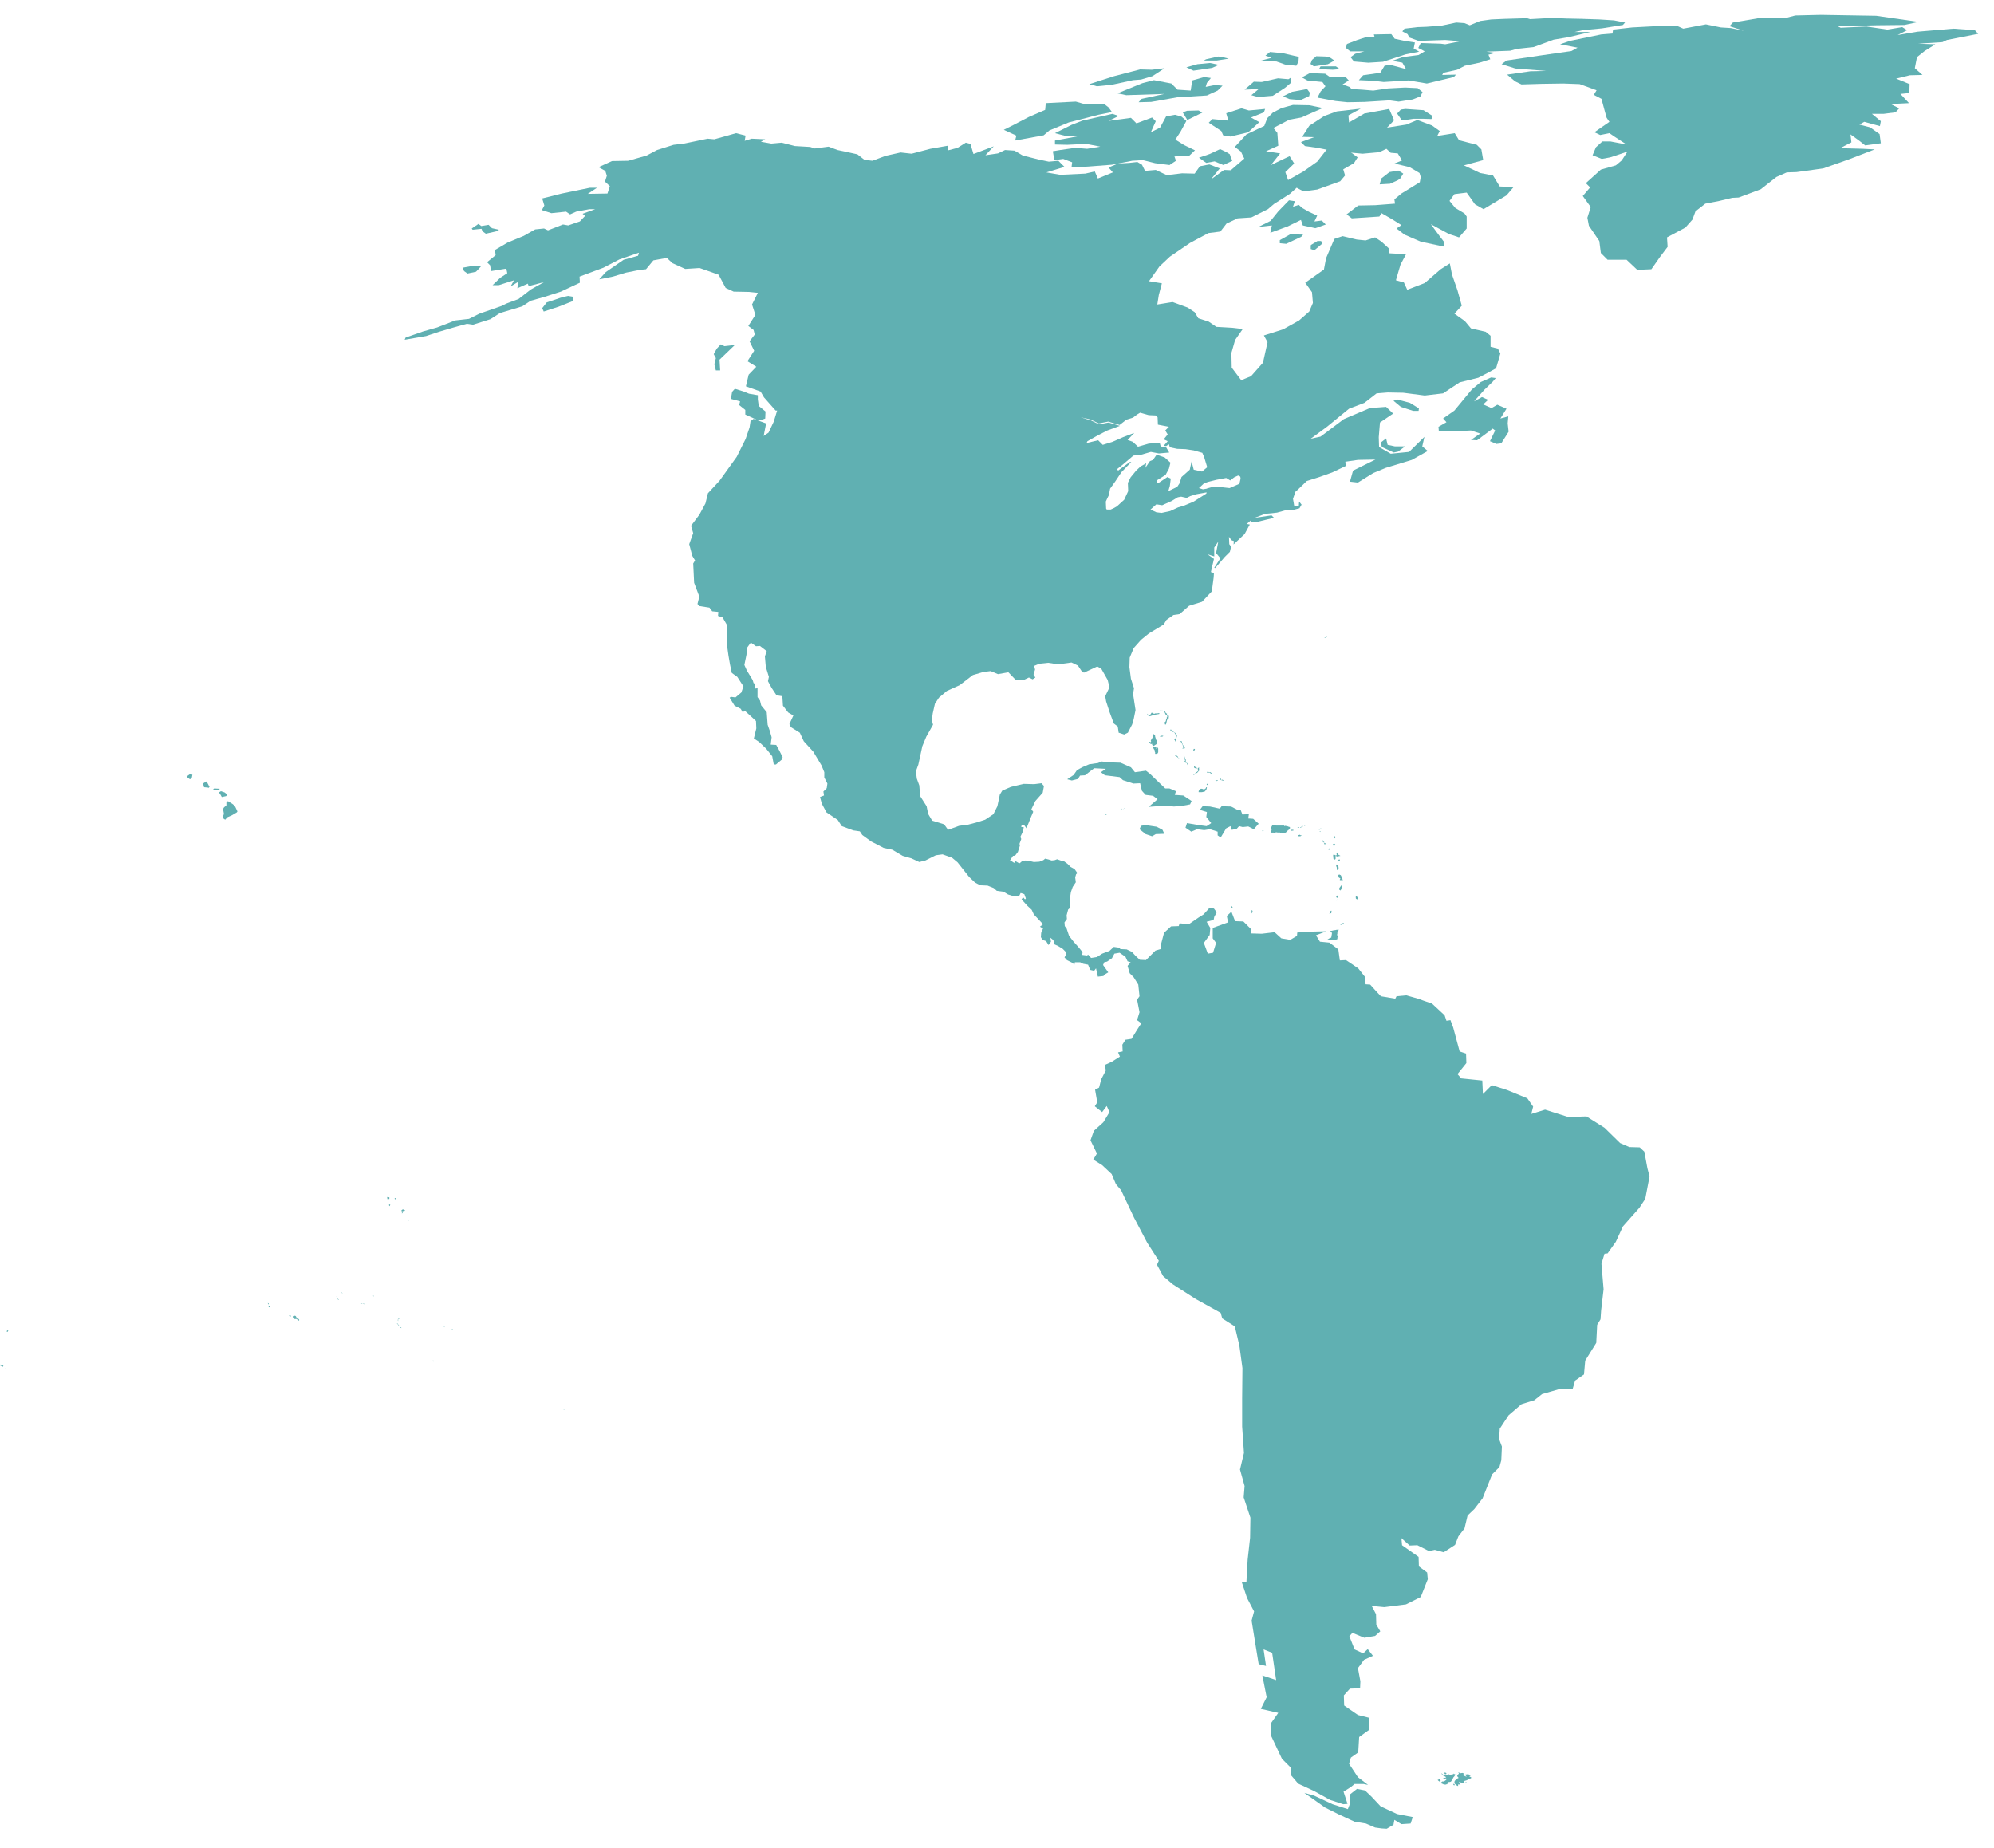 <svg width="82" height="76" viewBox="0 0 82 76" fill="none" xmlns="http://www.w3.org/2000/svg">
<path d="M56.775 74.284L56.397 73.881L56.132 73.629L55.805 73.565L55.515 73.792L55.528 74.146L55.427 74.398L54.797 74.196L54.041 73.843L53.638 73.729L54.495 74.335L55.049 74.612L55.704 74.915L56.17 74.991L56.548 75.155L56.813 75.192L57.027 75.205L57.304 75.041L57.342 74.839L57.631 75.016L58.009 74.991L58.097 74.726L57.455 74.6L56.775 74.284Z" fill="#60B0B2"/>
<path d="M67.621 47.361L67.432 47.184L67.003 47.172L66.626 47.008L65.983 46.378L65.24 45.911L64.497 45.937L63.539 45.634L62.972 45.81L63.048 45.508L62.809 45.168L61.977 44.827L61.347 44.626L60.982 44.991L60.957 44.437L60.088 44.348L59.937 44.172L60.302 43.718L60.289 43.327L60.025 43.239L59.76 42.256L59.647 41.953L59.483 41.979L59.407 41.752L58.891 41.273L58.526 41.147L58.362 41.084L58.085 41.563L58.362 41.084L57.833 40.933L57.43 40.97L57.379 41.071L56.787 40.97L56.598 40.769L56.346 40.491L56.157 40.479L56.145 40.189L55.855 39.823L55.54 39.609L55.137 39.949L55.087 40.151L55.25 40.353L55.124 40.454L54.822 40.554V40.806L54.684 40.97L55.011 41.399L55.074 41.563L55.011 41.399L54.684 40.97L54.822 40.806V40.554L55.124 40.454L55.25 40.353L55.087 40.151L55.137 39.949L55.54 39.609L55.351 39.483L55.099 39.496L55.036 39.042L54.671 38.765L54.281 38.727L54.117 38.462L54.545 38.298L53.953 38.311L53.348 38.349L53.336 38.487L53.059 38.651L52.693 38.588L52.416 38.336L51.887 38.399L51.446 38.386L51.434 38.197L51.131 37.895L50.791 37.882L50.64 37.492L50.451 37.668L50.501 37.933L49.871 38.16V38.588L50.01 38.777L49.884 39.181L49.67 39.218L49.506 38.777L49.746 38.45L49.771 38.16L49.62 37.907L49.909 37.832L49.934 37.706L49.607 37.807L49.934 37.706L50.035 37.517L49.922 37.365L49.746 37.328L49.494 37.605L49.292 37.731L48.889 38.008L48.511 37.971L48.473 38.084L48.158 38.096L47.869 38.361L47.743 38.84L47.73 39.029L47.516 39.092L47.125 39.483L46.873 39.47L46.697 39.307L46.546 39.143L46.332 39.042L46.055 39.029L46.08 38.979L45.803 38.941L45.626 39.105L45.324 39.218L45.11 39.357L44.87 39.395L44.745 39.256L44.707 39.294L44.505 39.269L44.518 39.155L44.354 38.954L44.165 39.004L44.354 38.954L44.14 38.714L43.964 38.487L43.863 38.185L43.787 38.084L43.775 37.933L43.875 37.794L43.863 37.643L43.926 37.403L44.001 37.34L44.014 37.088L44.001 36.937L44.039 36.685L44.115 36.471L44.241 36.282L44.215 36.08L44.253 35.954L44.304 35.903L44.19 35.739L44.026 35.651L43.901 35.525L43.762 35.424L43.686 35.412L43.472 35.336L43.371 35.374L43.245 35.387L43.132 35.349L42.981 35.311L42.905 35.374L42.742 35.437L42.515 35.45L42.301 35.399L42.225 35.437L42.187 35.387L42.049 35.399L41.935 35.5L41.885 35.487L41.759 35.412L41.709 35.487L41.557 35.387H41.394H41.532L41.658 35.197L41.746 35.185L41.86 35.034L41.948 34.756L41.923 34.706L41.998 34.504L41.961 34.416L42.074 34.177L42.099 34.013H41.998L42.011 33.937L42.112 33.925L42.212 34.063L42.389 33.622L42.49 33.383L42.414 33.282L42.578 32.941L42.88 32.601L42.931 32.324L42.83 32.21L42.528 32.248L42.099 32.236L41.57 32.361L41.217 32.513L41.117 32.677L41.016 33.156L40.852 33.483L40.512 33.71L40.197 33.811L39.819 33.912L39.441 33.962L38.988 34.126L38.824 33.899L38.333 33.748L38.169 33.471L38.106 33.156L37.841 32.74L37.804 32.298L37.703 32.021L37.665 31.719L37.766 31.441L37.93 30.685L38.093 30.294L38.37 29.803L38.32 29.614L38.358 29.336L38.446 28.946L38.61 28.694L38.937 28.416L39.466 28.177L40.008 27.761L40.436 27.635L40.739 27.597L41.041 27.723L41.469 27.647L41.759 27.95L42.099 27.963L42.313 27.862L42.465 27.937L42.578 27.862L42.502 27.748L42.565 27.534L42.528 27.383L42.742 27.294L43.107 27.257L43.523 27.32L44.064 27.244L44.329 27.37L44.505 27.635L44.581 27.66L45.123 27.408L45.286 27.496L45.551 27.963L45.626 28.265L45.45 28.631L45.488 28.845L45.626 29.273L45.803 29.752L45.967 29.878L46.004 30.131L46.231 30.206L46.382 30.131L46.559 29.79L46.621 29.576L46.697 29.198L46.596 28.542L46.634 28.303L46.508 27.912L46.445 27.433L46.458 27.042L46.621 26.652L46.924 26.311L47.251 26.047L47.856 25.681L47.969 25.492L48.259 25.29L48.511 25.253L48.902 24.912L49.431 24.748L49.834 24.32L49.909 23.753L49.922 23.564L49.796 23.526L49.922 22.984L49.657 22.795L49.934 22.883V22.517L50.098 22.278L50.01 22.744L50.186 22.959L49.934 23.349L49.972 23.362L50.363 22.908L50.577 22.694L50.627 22.48L50.552 22.379L50.539 22.076L50.64 22.215L50.741 22.253L50.728 22.391L51.182 21.963L51.396 21.572L51.27 21.547L51.459 21.383L51.421 21.459H51.711L52.391 21.295L52.29 21.194L51.597 21.295L52.026 21.131L52.303 21.106L52.517 21.081L52.882 20.98L53.096 20.992L53.437 20.904L53.525 20.753L53.424 20.627L53.411 20.816L53.222 20.803L53.172 20.513L53.273 20.223L53.399 20.11L53.739 19.782L54.255 19.618L54.784 19.429L55.339 19.165L55.326 18.988L55.843 18.913L56.56 18.9L55.641 19.354L55.515 19.808L55.843 19.845L56.472 19.454L56.989 19.24L58.06 18.913L58.715 18.547L58.488 18.358L58.576 17.967L57.946 18.585L57.19 18.66L56.712 18.383L56.699 17.98L56.749 17.375L57.291 17.009L57.001 16.732L56.334 16.782L55.263 17.236L54.306 17.955L53.903 18.043L54.583 17.539L55.477 16.808L56.107 16.568L56.611 16.177L57.064 16.14L57.707 16.152L58.589 16.266L59.344 16.177L60.025 15.724L60.793 15.534L61.158 15.345L61.524 15.144L61.7 14.539L61.599 14.337L61.297 14.261V13.808L61.096 13.644L60.491 13.505L60.239 13.203L59.811 12.9L60.113 12.572L59.937 11.942L59.71 11.287L59.622 10.833L59.244 11.073L58.589 11.64L57.871 11.917L57.732 11.615L57.404 11.526L57.593 10.883L57.82 10.455L57.14 10.417L57.127 10.228L56.812 9.938L56.548 9.762L56.157 9.888L55.792 9.85L55.213 9.711L54.873 9.825L54.532 10.619L54.444 11.085L53.676 11.627L53.953 12.018L53.991 12.459L53.84 12.812L53.424 13.178L52.769 13.543L51.975 13.795L52.126 14.072L51.937 14.917L51.446 15.472L51.043 15.635L50.653 15.119L50.64 14.514L50.791 13.984L51.106 13.53L50.678 13.48L50.023 13.442L49.708 13.228L49.279 13.089L49.128 12.837L48.839 12.648L48.221 12.421L47.592 12.522L47.654 12.131L47.78 11.652L47.251 11.564L47.68 10.959L48.108 10.556L48.939 9.989L49.695 9.585L50.186 9.522L50.438 9.194L50.892 8.98L51.459 8.942L52.139 8.602L52.391 8.388L53.046 7.972L53.323 7.72L53.6 7.871L54.167 7.795L55.112 7.455L55.313 7.216L55.238 6.964L55.679 6.711L55.83 6.472L55.528 6.245L55.049 6.169L54.57 6.132L54.167 6.648L53.6 7.052L52.97 7.405L52.857 7.077L53.222 6.724L53.033 6.422L52.265 6.787L52.643 6.308L52.063 6.22L52.567 5.993L52.529 5.464L52.366 5.262L51.975 5.186L51.257 5.527L50.779 6.043L51.03 6.232L51.169 6.522L50.615 7.001L50.338 6.989L49.796 7.379L50.161 6.926L49.733 6.762L49.343 6.837L49.128 7.14L48.612 7.127L47.982 7.203L47.529 6.989L47.088 7.027L46.962 6.774L46.773 6.661L46.432 6.699L45.979 6.724L45.589 6.888L45.765 7.09L45.148 7.342L45.022 7.052L44.631 7.14L43.598 7.19L43.031 7.09L43.775 6.863L43.523 6.611L43.132 6.648L42.716 6.56L42.061 6.396L41.721 6.195L41.331 6.169L41.041 6.308L40.525 6.384L40.865 6.018L40.033 6.333L39.907 5.917L39.718 5.867L39.378 6.081L38.988 6.182L38.975 5.993L38.257 6.119L37.489 6.321L37.035 6.27L36.418 6.409L35.876 6.611L35.549 6.573L35.259 6.346L34.742 6.232L34.44 6.169L34.075 6.031L33.508 6.106L33.319 6.043L32.689 6.006L32.148 5.867L31.719 5.905L31.291 5.829L31.467 5.728L30.913 5.703L30.623 5.791L30.661 5.577L30.271 5.476L29.376 5.728L29.099 5.703L28.129 5.905L27.701 5.955L27.021 6.169L26.592 6.396L25.836 6.611L25.169 6.623L24.614 6.875L24.892 7.027L24.955 7.228L24.879 7.468L25.081 7.657L24.98 7.959L24.174 7.972L24.552 7.72H24.262L23.103 7.959L22.297 8.161L22.385 8.451L22.284 8.64L22.675 8.766L23.279 8.703L23.443 8.816L23.695 8.703L24.237 8.602H24.476L23.959 8.791L24.06 8.879L23.846 9.106L23.367 9.27L23.153 9.232L22.536 9.472L22.372 9.396L22.007 9.434L21.541 9.699L20.873 9.976L20.357 10.278L20.382 10.493L20.029 10.783L20.155 10.909L20.193 11.148L20.823 11.047L20.861 11.236L20.571 11.425L20.256 11.728H20.508L21.138 11.526L20.999 11.778L21.314 11.589L21.276 11.854L21.705 11.665L21.742 11.766L22.372 11.602L21.831 11.905L21.327 12.295L20.823 12.484L20.621 12.585L19.714 12.9L19.286 13.114L18.719 13.178L17.976 13.467L17.396 13.631L16.678 13.883L16.641 13.972L17.522 13.82L18.052 13.644L18.656 13.467L19.198 13.316L19.45 13.354L20.168 13.127L20.558 12.875L21.478 12.598L21.818 12.371L22.398 12.207L23.065 11.993L23.846 11.627L23.834 11.375L24.816 11.009L25.471 10.669L26.277 10.392L26.239 10.518L25.648 10.682L24.917 11.186L24.64 11.489L25.207 11.375L25.748 11.211L26.315 11.098L26.567 11.073L26.869 10.707L27.424 10.606L27.65 10.82L28.18 11.06L28.771 11.022L29.275 11.199L29.553 11.299L29.842 11.841L30.17 11.993L30.8 12.005L31.165 12.043L30.926 12.522L31.064 12.951L30.774 13.404L30.989 13.568L31.039 13.757L30.825 14.035L31.014 14.425L30.737 14.854L31.102 15.081L30.787 15.409L30.674 15.887L31.278 16.102L31.417 16.341L31.896 16.883H31.959L31.82 17.337L31.606 17.791L31.404 17.929L31.505 17.413L30.989 17.224L30.863 17.324L30.825 17.576L30.661 18.055L30.296 18.787L29.943 19.278L29.59 19.77L29.112 20.286L29.011 20.702L28.759 21.169L28.419 21.622L28.507 21.925L28.343 22.379L28.469 22.858L28.583 23.047L28.507 23.173L28.545 23.967L28.759 24.534L28.683 24.837L28.771 24.925L29.175 24.988L29.288 25.139L29.54 25.164L29.527 25.328L29.716 25.391L29.905 25.719L29.88 25.996L29.893 26.5L29.956 26.954L30.019 27.32L30.094 27.673L30.321 27.837L30.573 28.227L30.485 28.479L30.245 28.681L30.056 28.656L30.006 28.694L30.208 29.021L30.459 29.147L30.548 29.299L30.623 29.223L30.9 29.475L31.089 29.652L31.102 29.954L31.001 30.37L31.215 30.509L31.505 30.786L31.757 31.101L31.82 31.441H31.908L32.148 31.24L32.185 31.139L32.059 30.887L31.921 30.635L31.694 30.622L31.732 30.32L31.656 30.055L31.568 29.803L31.53 29.286L31.303 29.009L31.253 28.807L31.152 28.668V28.303L31.064 28.316L31.052 28.126L30.989 28.089L30.951 27.963L30.712 27.572L30.611 27.345L30.699 26.916L30.712 26.652L30.875 26.425L31.089 26.576L31.253 26.564L31.53 26.778L31.455 26.992L31.492 27.421L31.619 27.837L31.581 28.013L31.732 28.29L31.933 28.593L32.173 28.631L32.198 29.021L32.412 29.299L32.626 29.425L32.462 29.778L32.525 29.904L32.891 30.131L33.054 30.483L33.445 30.912L33.785 31.479L33.898 31.756V31.971L34.025 32.223L33.999 32.412L33.861 32.551L33.886 32.714L33.722 32.778L33.798 33.055L33.987 33.408L34.453 33.723L34.617 33.975L35.095 34.151L35.36 34.189L35.461 34.34L35.826 34.605L36.342 34.87L36.695 34.945L37.123 35.197L37.476 35.298L37.804 35.45L38.056 35.387L38.484 35.172L38.761 35.135L39.151 35.273L39.378 35.462L39.857 36.067L39.895 35.903L39.97 35.777L39.907 35.676L40.197 35.223L39.907 35.676L39.97 35.777L39.895 35.903L39.857 36.067L40.096 36.294L40.31 36.407L40.613 36.42L40.865 36.521L40.991 36.634L41.268 36.672L41.457 36.786L41.62 36.836L41.91 36.849L41.973 36.723L42.024 36.508L41.973 36.723L42.124 36.773L42.187 36.95L42.15 36.987L42.074 36.899L42.011 36.987L42.238 37.239L42.427 37.416L42.515 37.605L42.729 37.832L42.893 38.008L42.767 38.109L42.893 38.185L42.817 38.361L42.805 38.538L42.868 38.651L43.019 38.702L43.12 38.865L43.22 38.727L43.195 38.563L43.321 38.664L43.346 38.828L43.51 38.903L43.699 39.017L43.825 39.143L43.838 39.269L43.775 39.37L43.875 39.483L44.127 39.609L44.178 39.697L44.203 39.571H44.417L44.543 39.634L44.745 39.672L44.833 39.886L44.996 39.924L45.072 39.823L45.148 40.164L45.374 40.139L45.45 40.063L45.576 39.987L45.362 39.685L45.412 39.571L45.526 39.546L45.727 39.407L45.828 39.218L46.042 39.181L46.281 39.344L46.37 39.533L46.495 39.571L46.37 39.722L46.458 40.025L46.621 40.189L46.81 40.491L46.861 40.97L46.76 41.109L46.861 41.626L46.76 41.953L46.936 42.08L46.748 42.37L46.533 42.722L46.281 42.76L46.155 42.962L46.168 43.239L45.979 43.277L46.055 43.453L45.715 43.668L45.437 43.794L45.475 44.021L45.286 44.386L45.198 44.727L45.034 44.815L45.123 45.331L45.022 45.495L45.324 45.735L45.513 45.483L45.626 45.735L45.374 46.151L45.437 46.39L45.311 46.516L45.324 46.718L45.311 46.516L45.437 46.39L45.374 46.151L44.984 46.504L44.845 46.895L45.11 47.437L44.959 47.688L45.324 47.915L45.715 48.281L45.891 48.697L46.105 48.949L46.634 50.071L47.176 51.104L47.654 51.848L47.579 52.012L47.831 52.478L48.234 52.819L49.179 53.424L50.199 53.991L50.262 54.218L50.779 54.545L51.018 54.407L51.119 54.117L51.371 53.512L51.119 54.117L51.396 54.495L51.496 54.898L51.774 55.138L51.673 55.68L52 56.31L52.051 56.461L52 56.31L51.673 55.68L51.774 55.138L51.496 54.898L51.396 54.495L51.119 54.117L51.018 54.407L50.779 54.545L50.968 55.34L51.093 56.26L51.081 57.507V58.667L51.156 59.751L50.993 60.432L51.182 61.112L51.144 61.579L51.421 62.411L51.408 63.242L51.308 64.137L51.257 65.058L51.068 65.07L51.282 65.713L51.572 66.267L51.471 66.646L51.635 67.667L51.761 68.436L52.063 68.511L51.963 67.831L52.315 67.969L52.479 69.091L51.912 68.902L52.089 69.797L51.849 70.276L52.567 70.44L52.265 70.868L52.278 71.397L52.718 72.33L53.084 72.696L53.096 73.011L53.386 73.351L54.041 73.654L54.696 74.019L55.238 74.196L55.414 74.183L55.25 73.679L55.553 73.49L55.704 73.364H56.069L56.258 73.402L55.843 73.087L55.477 72.532L55.553 72.28L55.855 72.066L55.893 71.435L56.309 71.133L56.296 70.641L55.843 70.528L55.276 70.137L55.263 69.721L55.515 69.444L55.931 69.431L55.943 69.141L55.843 68.599L56.094 68.259L56.46 68.095L56.246 67.818L56.057 67.994L55.704 67.831L55.49 67.288L55.616 67.15L56.107 67.352L56.548 67.276L56.762 67.087L56.598 66.809L56.586 66.381L56.409 66.041L56.926 66.091L57.82 65.978L58.425 65.675L58.715 64.944L58.689 64.667L58.349 64.415L58.337 64.024L57.657 63.545L57.631 63.255L57.971 63.558L58.286 63.545L58.765 63.785L59.004 63.734L59.37 63.835L59.836 63.532L59.974 63.179L59.785 62.852L59.949 62.587L59.609 62.209L59.181 61.906L58.639 61.541L58.475 61.553L57.934 61.125L57.631 61.188L58.148 60.432L58.614 59.89L58.148 60.432L57.631 61.188L57.934 61.125L58.475 61.553L58.639 61.541L59.181 61.906L59.609 62.209L59.949 62.587L59.785 62.852L59.974 63.179L60.226 62.852L60.352 62.322L60.629 62.058L60.969 61.617L61.36 60.633L61.662 60.331L61.738 60.053L61.763 59.486L61.65 59.184L61.675 58.755L62.04 58.201L62.569 57.747L63.098 57.583L63.413 57.331L64.156 57.117H64.673L64.774 56.776L65.139 56.524L65.189 55.957L65.643 55.226L65.681 54.482L65.819 54.255L65.844 53.89L65.945 53.02L65.857 51.974L65.983 51.558L66.109 51.545L66.449 51.066L66.739 50.436L67.419 49.667L67.659 49.302L67.835 48.382L67.747 48.041L67.621 47.361ZM41.57 34.24L41.557 34.328L41.57 34.24ZM50.023 19.732L50.426 19.656L50.59 19.757L50.753 19.631L50.917 19.555L50.993 19.593L51.005 19.606L51.018 19.681L50.968 19.896L50.564 20.072L50.224 20.034L49.871 20.022L49.645 20.085L49.62 20.249L49.607 20.299L49.09 20.627L48.7 20.791L48.448 20.866L48.12 21.017L47.768 21.093L47.554 21.068L47.314 20.954L47.554 20.74L47.793 20.778L48.184 20.602L48.435 20.45L48.574 20.425L48.801 20.476L48.952 20.4L49.204 20.324L49.62 20.249L49.645 20.085L49.62 20.097L49.468 20.123L49.305 20.072L49.506 19.883L49.67 19.82L50.023 19.732ZM44.442 17.16L44.845 17.249L45.185 17.413L45.576 17.337L46.042 17.476L46.319 17.261L46.596 17.173L46.76 17.047L46.886 16.971L47.239 17.072L47.529 17.085L47.604 17.16L47.617 17.463L48.07 17.551L47.919 17.703L48.02 17.866L47.856 18.068L48.02 18.144L47.856 18.333L47.957 18.345L48.07 18.27L48.108 18.396L48.41 18.459L48.75 18.471L49.09 18.522L49.443 18.623L49.519 18.799L49.645 19.215L49.431 19.392L49.09 19.316L49.002 18.976L48.927 19.316L48.587 19.618L48.511 19.87L48.41 20.022L48.045 20.198L48.108 19.984L48.146 19.681L48.007 19.618L47.629 19.87H47.566L47.592 19.744L47.932 19.53L48.07 19.278L48.133 19.026L47.894 18.812L47.566 18.698L47.415 18.913L47.289 18.963L47.1 19.24L47.138 19.051L46.911 19.177L46.722 19.354L46.495 19.631L46.382 19.858L46.395 20.198L46.231 20.551L45.941 20.816L45.815 20.891L45.677 20.954H45.513L45.488 20.917L45.475 20.627L45.538 20.488L45.601 20.362L45.651 20.097L45.866 19.795L46.118 19.417L46.521 19.001H46.458L45.979 19.354L45.941 19.291L46.193 19.089L46.609 18.736L46.936 18.698L47.327 18.585L47.654 18.648H47.667L48.083 18.61L47.957 18.396L47.856 18.383L47.73 18.358L47.692 18.207L47.239 18.244L46.798 18.371L46.584 18.169L46.37 18.093L46.647 17.803L46.181 17.98L45.752 18.169L45.349 18.295L45.16 18.106L44.682 18.219L44.719 18.144L45.123 17.917L45.538 17.703L46.055 17.513L45.589 17.375L45.198 17.45L44.858 17.287L44.442 17.16L44.165 17.123L44.442 17.16ZM44.001 16.745H44.14H44.001L43.888 16.959L44.001 16.745ZM30.976 26.097L31.064 25.984L30.976 26.097L31.518 26.337L30.976 26.097ZM32.538 26.753L31.77 26.437L32.538 26.753ZM33.861 26.753L33.936 26.526L33.861 26.753ZM40.651 34.328L40.613 34.643L40.651 34.328ZM40.789 35.298L40.827 35.109L40.751 35.072L40.714 34.945L40.55 34.819L40.386 34.63L40.55 34.819L40.714 34.945L40.751 35.072L40.827 35.109L40.789 35.298ZM41.243 36.231L41.356 36.092L41.243 36.231L41.368 36.269L41.243 36.231ZM41.62 36.546L41.608 36.471L41.62 36.546ZM41.381 35.866L41.343 35.966L41.381 35.866L41.633 35.702L41.381 35.866ZM43.472 36.004L43.548 36.08L43.472 36.004ZM45.904 47.084L45.689 46.806L45.488 46.743L45.689 46.806L45.904 47.084ZM50.401 45.836L50.098 46.403L50.401 45.836ZM49.305 38.248L49.494 38.084L49.305 38.248ZM48.763 49.025L48.536 48.508L48.763 49.025L48.801 49.062L48.763 49.025ZM48.939 48.016L48.65 48.18L48.939 48.016ZM49.985 46.768L49.582 46.869L49.04 47.247L49.582 46.869L49.985 46.768ZM50.325 50.474L50.312 49.617L50.325 50.474ZM50.048 46.68L49.998 46.756L50.048 46.68L50.501 46.705L50.048 46.68ZM50.501 43.693L50.791 43.756L50.501 43.693ZM51.761 43.34L51.623 43.163L51.761 43.34L51.849 43.68L51.761 43.34ZM57.342 42.899L57.543 42.949L57.782 42.886L58.06 43.012L57.782 42.886L57.543 42.949L57.342 42.899L57.304 43.063L57.342 42.899ZM57.342 43.29L57.379 43.176L57.342 43.29L57.064 43.252L57.342 43.29ZM56.85 55.176L56.964 54.923L57.001 54.482L56.863 54.129L57.001 54.482L56.964 54.923L56.85 55.176ZM56.913 55.491L56.863 55.239L56.913 55.491L56.775 55.604L56.938 55.919L56.976 56.675L56.938 55.919L56.775 55.604L56.913 55.491ZM56.435 41.739L56.409 41.613L56.435 41.739L56.334 42.029L56.548 42.432L56.712 42.445L56.737 42.571L56.712 42.445L56.548 42.432L56.334 42.029L56.435 41.739ZM56.586 53.991L56.51 53.764L56.56 53.449L56.51 53.764L56.586 53.991ZM55.502 41.828L55.603 42.092L55.465 42.281L55.376 42.76L55.502 43.05L55.528 43.302L55.83 43.567L55.528 43.302L55.502 43.05L55.376 42.76L55.465 42.281L55.603 42.092L55.502 41.828ZM55.528 52.755L55.389 52.768L55.628 53.424L55.389 52.768L55.528 52.755ZM55.351 52.025L55.389 52.302L55.351 52.025ZM55.439 52.415L55.502 52.516L55.528 52.743L55.502 52.516L55.439 52.415ZM55.288 41.374L55.402 41.5L55.326 41.752L55.402 41.5L55.288 41.374ZM54.797 55.793L54.986 55.302L55.817 55.138L56.271 55.15L56.749 55.44L56.271 55.15L55.817 55.138L54.986 55.302L54.797 55.793ZM53.663 42.949L53.688 43.075L53.663 42.949L53.235 42.911L53.172 42.559L53.197 42.231L53.172 42.559L53.235 42.911L53.663 42.949ZM52.996 42.042L53.21 42.18L52.996 42.042ZM52.844 49.781L52.807 50.197L52.882 50.411L52.857 50.789L52.882 50.411L52.807 50.197L52.844 49.781ZM56.712 58.188L56.082 57.772L55.679 57.684L54.696 56.764L54.608 56.65L54.054 56.625L53.915 57.079L53.588 56.675L52.933 56.55L52.58 57.054L52.24 57.129L52.58 57.054L52.933 56.55L53.588 56.675L53.915 57.079L54.054 56.625L54.608 56.65L54.696 56.764L54.822 56.096L54.81 55.831L54.822 56.096L54.696 56.764L55.679 57.684L56.082 57.772L56.712 58.188L57.228 58.402L57.329 58.654L57.228 58.402L56.712 58.188ZM57.455 59.65L56.951 59.486L57.455 59.65L57.997 59.738L57.455 59.65ZM58.312 57.722L58.236 57.507L58.148 56.991L58.047 56.827L58.148 56.991L58.236 57.507L58.312 57.722L58.488 57.747L58.312 57.722ZM59.332 59.386L59.282 58.944L59.004 58.617L58.778 58.718L58.752 59.222L58.778 58.718L58.841 58.402L58.866 58.062L58.841 57.76L58.652 57.659L58.841 57.76L58.866 58.062L58.841 58.402L58.778 58.718L59.004 58.617L59.282 58.944L59.332 59.386Z" fill="#60B0B2"/>
<path d="M51.459 3.914L51.736 3.989L52.341 3.939L52.844 3.611L53.096 3.397L53.084 3.195L52.983 3.258L52.555 3.22L51.887 3.371L51.56 3.359L51.182 3.687L51.761 3.661L51.459 3.914Z" fill="#60B0B2"/>
<path d="M52.492 2.528L52.845 2.654L53.311 2.704L53.399 2.528L53.411 2.339L52.756 2.187L52.227 2.137L52.038 2.288L52.29 2.376L51.824 2.502L52.492 2.528Z" fill="#60B0B2"/>
<path d="M50.514 4.96L49.859 4.897L49.708 5.048L50.224 5.388L50.3 5.565L50.602 5.615L51.333 5.439L51.786 5.023L51.446 4.833L51.975 4.619L52.026 4.48L51.358 4.543L51.056 4.455L50.426 4.657L50.514 4.96Z" fill="#60B0B2"/>
<path d="M54.381 3.372L54.507 3.548L54.306 3.763L54.18 4.015L54.923 4.154L55.414 4.204L56.12 4.191L57.14 4.128L57.518 4.179L58.097 4.09L58.412 3.964L58.5 3.788L58.299 3.624L57.782 3.599L57.077 3.636L56.472 3.725L56.019 3.687L55.59 3.662L55.49 3.573L55.212 3.472L55.465 3.309L55.339 3.17H54.696L54.495 3.031L53.865 3.006L53.537 3.182L53.764 3.309L54.381 3.372Z" fill="#60B0B2"/>
<path d="M49.141 6.182L48.7 5.968L48.335 5.741L48.549 5.413L48.788 4.972L48.587 4.796L48.322 4.72L47.957 4.783L47.705 5.249L47.327 5.438L47.529 4.985L47.377 4.833L46.735 5.073L46.508 4.846L45.589 4.972L46.004 4.77L45.752 4.682L44.518 4.959L44.064 5.136L43.384 5.476L43.863 5.602L44.404 5.59L43.384 5.779V5.943L43.888 5.955L44.669 5.917L45.248 6.031L44.707 6.119L44.215 6.081L43.598 6.169L43.296 6.22L43.359 6.585L43.724 6.535L44.09 6.674L44.064 6.888L44.745 6.85L45.727 6.774L46.559 6.611L46.999 6.585L47.503 6.711L48.095 6.787L48.36 6.611L48.297 6.434L48.914 6.396L49.141 6.182Z" fill="#60B0B2"/>
<path d="M54.608 2.64L54.873 2.489L54.671 2.35L54.52 2.325L54.13 2.312L53.953 2.464L53.89 2.628L54.029 2.729L54.608 2.64Z" fill="#60B0B2"/>
<path d="M45.727 3.485L46.596 3.296L46.924 3.271L47.39 3.132L47.894 2.804L47.365 2.867L46.886 2.854L45.815 3.132L44.795 3.46L45.11 3.548L45.727 3.485Z" fill="#60B0B2"/>
<path d="M54.243 2.842L54.809 2.867L54.973 2.854L55.062 2.817L54.935 2.728H54.306L54.243 2.842Z" fill="#60B0B2"/>
<path d="M41.746 5.779L42.918 5.565L43.157 5.363L43.951 5.035L45.173 4.72L45.727 4.607L45.588 4.417L45.425 4.291L44.593 4.279L44.241 4.178L43.006 4.241L42.981 4.518L42.313 4.808L41.658 5.149L41.28 5.338L41.797 5.578L41.746 5.779Z" fill="#60B0B2"/>
<path d="M46.974 3.422L45.954 3.838L46.319 3.914L47.881 3.863L46.949 4.065L46.823 4.204L47.34 4.191L48.41 4.002L49.632 3.926L50.073 3.724L50.275 3.523L49.96 3.497L49.582 3.573L49.632 3.409L49.796 3.207L49.519 3.169L49.028 3.308L48.965 3.724L48.423 3.687L48.171 3.434L47.453 3.296L46.974 3.422Z" fill="#60B0B2"/>
<path d="M49.846 2.792L50.123 2.666L49.758 2.59L49.242 2.64L48.788 2.766L49.078 2.905L49.846 2.792Z" fill="#60B0B2"/>
<path d="M49.947 6.636L50.312 6.787L50.678 6.611L50.602 6.434L50.577 6.346L50.438 6.258L50.174 6.132L49.746 6.333L49.305 6.485L49.607 6.699L49.947 6.636Z" fill="#60B0B2"/>
<path d="M49.292 4.543L48.814 4.556L48.637 4.619L48.826 4.934L49.443 4.632L49.292 4.543Z" fill="#60B0B2"/>
<path d="M50.527 2.413L50.237 2.338L50.098 2.325L49.594 2.439L49.506 2.489H50.035L50.527 2.413Z" fill="#60B0B2"/>
<path d="M52.63 9.875V10.002L52.895 10.027L53.512 9.737L53.588 9.648L53.059 9.636L52.63 9.875Z" fill="#60B0B2"/>
<path d="M57.581 7.342L57.707 7.14L57.505 7.014L57.14 7.077L56.8 7.342L56.737 7.581L57.165 7.556L57.493 7.405L57.581 7.342Z" fill="#60B0B2"/>
<path d="M53.84 3.951L53.865 3.812L53.752 3.661L53.134 3.775L52.756 3.964L53.033 4.077L53.487 4.115L53.84 3.951Z" fill="#60B0B2"/>
<path d="M52.341 4.632L52.114 4.859L51.963 5.25L52.341 5.275L53.021 4.922L53.512 4.833L54.394 4.443L53.852 4.329L53.172 4.316L52.706 4.443L52.341 4.632Z" fill="#60B0B2"/>
<path d="M58.135 4.884H58.501L58.866 4.897L58.916 4.771L58.538 4.531L57.795 4.48L57.606 4.506L57.455 4.67L57.631 4.922L57.72 4.947L58.135 4.884Z" fill="#60B0B2"/>
<path d="M57.064 18.295L57.001 18.03L56.787 18.194L56.825 18.383L57.316 18.61L57.492 18.573L57.782 18.358H57.367L57.064 18.295Z" fill="#60B0B2"/>
<path d="M57.959 1.544L58.337 1.682L59.433 1.644L60.063 1.695L59.433 1.821L59.244 1.796L58.425 1.77L58.324 1.972L58.589 2.111L58.337 2.262L57.682 2.35L57.253 2.501L57.669 2.577L57.82 2.842L57.165 2.665L56.938 2.703L56.762 2.993L56.057 3.094L55.88 3.296L56.472 3.321L56.901 3.371L57.934 3.308L58.677 3.434L59.785 3.169L59.874 3.069L59.307 3.081L59.357 2.993L59.924 2.867L60.239 2.703L60.844 2.577L61.285 2.438L61.209 2.249L61.499 2.174L61.121 2.123L62.103 2.086L62.38 2.01L63.073 1.934L63.892 1.632L64.497 1.531L65.404 1.317H64.749L65.089 1.241L65.882 1.165L66.739 1.027L66.827 0.926L66.374 0.838L65.782 0.8L65.038 0.775L64.421 0.762L63.816 0.737L62.922 0.787L62.796 0.749L61.889 0.775L61.322 0.8L60.869 0.863L60.441 1.039L60.226 0.951L59.886 0.926L59.294 1.052L58.652 1.102L58.286 1.115L57.757 1.178L57.669 1.291L57.883 1.405L57.959 1.544Z" fill="#60B0B2"/>
<path d="M61.675 7.669L61.398 7.216L60.869 7.115L60.201 6.8L60.995 6.585L60.919 6.144L60.73 5.955L60 5.766L59.823 5.476L59.105 5.59L59.206 5.388L58.891 5.161L58.286 4.934L57.833 5.123L57.039 5.249L57.329 4.947L57.127 4.48L56.107 4.669L55.477 5.035L55.452 4.745L55.956 4.468L54.973 4.581L54.457 4.77L53.84 5.174L53.55 5.627L54.041 5.64L53.499 5.842L53.663 6.006L54.18 6.081L54.822 6.207L56.032 6.321L56.724 6.258L57.014 6.119L57.19 6.283L57.48 6.308L57.657 6.598L57.342 6.724L57.971 6.875L58.375 7.115L58.425 7.279L58.387 7.493L57.631 7.959L57.342 8.199L57.367 8.375L56.548 8.438L55.855 8.451L55.377 8.816L55.591 8.98L56.724 8.905L56.812 8.766L57.228 9.005L57.631 9.258L57.43 9.396L57.757 9.648L58.425 9.938L59.37 10.14L59.395 9.963L59.156 9.648L58.841 9.22L59.584 9.623L60 9.762L60.315 9.396V8.905L60.226 8.779L59.848 8.552L59.609 8.262L59.811 7.984L60.315 7.921L60.655 8.4L61.007 8.602L61.952 8.035L62.242 7.695L61.675 7.669Z" fill="#60B0B2"/>
<path d="M61.536 18.257L61.738 18.232L62.04 17.753L62.002 17.413L62.027 17.123L61.7 17.211L61.952 16.808L61.574 16.644L61.335 16.782L60.994 16.631L61.196 16.442L60.944 16.329L60.617 16.505L61.045 16.026L61.385 15.698L61.511 15.547L61.322 15.522L60.894 15.711L60.528 16.014L59.81 16.883L59.344 17.211L59.483 17.362L59.155 17.551L59.168 17.715L60.012 17.728L60.491 17.703L60.868 17.829L60.491 18.093L60.742 18.106L61.385 17.627L61.486 17.703L61.272 18.144L61.536 18.257Z" fill="#60B0B2"/>
<path d="M54.356 9.069L54.054 9.107L54.167 8.867L53.84 8.716L53.55 8.552L53.411 8.426L53.172 8.501L53.248 8.274L53.008 8.237L52.567 8.691L52.252 9.082L51.748 9.334L52.303 9.271L52.24 9.573L52.958 9.309L53.499 9.044L53.575 9.271L54.092 9.384L54.52 9.233L54.356 9.069Z" fill="#60B0B2"/>
<path d="M53.928 10.064L53.902 10.089V10.241L54.053 10.291L54.368 10.026L54.331 9.913H54.179L53.928 10.064Z" fill="#60B0B2"/>
<path d="M29.641 14.161L29.477 14.337L29.351 14.564L29.439 14.728L29.376 14.98L29.439 15.233H29.616L29.59 14.791L30.22 14.186L29.792 14.236L29.641 14.161Z" fill="#60B0B2"/>
<path d="M56.107 2.112L55.729 2.212L55.54 2.351L55.679 2.528L56.271 2.578L56.875 2.54L57.795 2.238L58.362 2.124L58.135 1.998L58.185 1.746L57.77 1.683L57.354 1.594L57.215 1.405L56.497 1.418L56.523 1.506L56.17 1.531L55.817 1.645L55.389 1.809L55.351 1.973L55.527 2.112H56.107Z" fill="#60B0B2"/>
<path d="M58.337 16.896L58.349 16.795L57.984 16.568L57.468 16.429L57.304 16.48L57.606 16.732L58.11 16.896H58.337Z" fill="#60B0B2"/>
<path d="M31.203 17.3L31.468 17.212L31.48 16.922L31.203 16.695L31.165 16.43V16.253L30.8 16.19L30.586 16.102L30.22 15.988L30.107 16.114L30.057 16.404L30.435 16.505L30.397 16.657L30.649 16.858V17.048L31.203 17.3Z" fill="#60B0B2"/>
<path d="M48.272 33.168L48.599 33.143L48.939 33.08L49.002 32.941L48.662 32.715L48.309 32.689L48.36 32.538L48.095 32.425H47.919L47.654 32.172L47.289 31.82L47.125 31.694L46.672 31.757L46.508 31.555L46.08 31.366L45.689 31.353L45.286 31.315L45.16 31.378L44.795 31.429L44.53 31.542L44.291 31.668L44.152 31.87L43.888 32.047L44.077 32.097L44.329 32.034L44.417 31.895L44.618 31.883L44.996 31.593L45.475 31.618L45.273 31.757L45.437 31.883L46.042 31.958L46.18 32.084L46.609 32.223L46.886 32.21L46.961 32.525L47.112 32.689L47.415 32.727L47.604 32.866L47.239 33.181L47.944 33.13L48.272 33.168Z" fill="#60B0B2"/>
<path d="M51.761 33.874L51.534 33.673L51.333 33.66L51.358 33.483L51.093 33.496L51.018 33.307H50.892L50.627 33.168L50.237 33.156L50.161 33.256L49.758 33.168L49.456 33.156L49.343 33.307L49.632 33.395L49.607 33.597L49.809 33.849L49.62 33.975L49.254 33.925L48.813 33.849L48.751 34.038L48.99 34.202L49.229 34.101L49.519 34.139L49.758 34.101L50.073 34.202V34.354L50.199 34.442L50.426 34.063L50.602 33.975L50.653 34.127L50.854 34.089L50.955 33.975L51.106 34.013L51.333 33.988L51.56 34.101L51.761 33.874Z" fill="#60B0B2"/>
<path d="M81.213 1.241L80.331 1.178L78.845 1.304L78.038 1.443L78.429 1.241L78.227 1.115L77.61 1.216L76.754 1.09L75.695 1.14L75.569 1.077L77.182 1.039L78.316 1.027L78.895 0.901L77.157 0.649L74.877 0.611L73.831 0.636L73.39 0.749L72.382 0.737L71.261 0.926L71.123 1.077L71.715 1.266L71.173 1.153L70.77 1.128L70.153 1.002L69.221 1.178L68.994 1.077H68.074L67.117 1.128L66.336 1.216L66.311 1.38L65.844 1.418L64.56 1.682L64.156 1.821L64.875 1.96L64.623 2.098L63.312 2.287L61.952 2.489L61.751 2.64L62.317 2.817L63.59 2.917L62.935 2.93L61.977 3.069L62.305 3.346L62.569 3.472L63.401 3.447L64.295 3.434L64.963 3.459L65.656 3.712L65.542 3.901L65.857 4.064L65.983 4.531L66.071 4.846L66.185 5.01L65.567 5.438L65.807 5.552L66.185 5.476L66.424 5.64L66.89 5.943L66.222 5.816H65.895L65.63 6.056L65.492 6.384L65.87 6.535L66.21 6.472L66.449 6.396L66.928 6.232L66.689 6.598L66.449 6.8L65.832 6.976L65.215 7.531L65.391 7.707L65.089 8.06L65.416 8.514L65.278 8.955L65.341 9.283L65.769 9.913L65.832 10.405L66.109 10.682H66.89L67.331 11.098L67.91 11.072L68.263 10.568L68.578 10.152L68.553 9.762L69.309 9.358L69.598 9.031L69.724 8.69L70.127 8.375L70.707 8.262L71.236 8.136L71.501 8.123L72.408 7.783L73.05 7.279L73.478 7.09L73.881 7.077L74.977 6.926L76.048 6.548L77.094 6.144L76.602 6.119L75.67 6.094L76.136 5.854L76.099 5.527L76.464 5.791L76.703 5.98L77.346 5.892L77.295 5.514L76.905 5.237L76.464 5.123L76.665 5.01L77.308 5.186L77.346 4.985L76.98 4.682H77.459L77.95 4.619L78.101 4.455L77.749 4.279L78.504 4.241L78.152 3.863L78.517 3.825L78.53 3.459L77.975 3.233L78.542 3.094L79.059 3.081L78.744 2.804L78.832 2.35L79.147 2.098L79.588 1.821L78.882 1.796L79.878 1.733L80.067 1.644L81.351 1.392L81.213 1.241Z" fill="#60B0B2"/>
<path d="M47.239 33.95L47.138 33.924L46.924 33.962L46.861 34.101L47.113 34.303L47.377 34.391L47.529 34.303L47.881 34.29L47.806 34.126L47.566 34L47.239 33.95Z" fill="#60B0B2"/>
<path d="M19.802 9.409L19.84 9.51L19.979 9.611L20.42 9.51L20.52 9.447L20.231 9.384L20.092 9.245L19.79 9.295L19.677 9.207L19.399 9.396L19.437 9.447L19.802 9.409Z" fill="#60B0B2"/>
<path d="M19.223 11.249L19.576 11.174L19.777 10.959L19.513 10.921L19.021 11.01L19.084 11.148L19.223 11.249Z" fill="#60B0B2"/>
<path d="M9.612 33.105L9.549 33.055L9.385 32.954H9.347L9.309 33.004V33.118L9.208 33.206L9.171 33.269L9.208 33.471L9.146 33.635L9.259 33.711L9.347 33.61L9.523 33.534L9.738 33.408L9.763 33.37L9.675 33.181L9.612 33.105Z" fill="#60B0B2"/>
<path d="M23.053 12.245L22.486 12.434L22.297 12.674L22.36 12.812L22.977 12.611L23.582 12.371V12.207L23.355 12.169L23.053 12.245Z" fill="#60B0B2"/>
<path d="M9.347 32.677L9.234 32.588L9.083 32.538L9.02 32.576V32.614L9.057 32.664L9.12 32.778L9.297 32.74L9.347 32.677Z" fill="#60B0B2"/>
<path d="M8.491 32.135L8.339 32.223L8.352 32.236L8.39 32.374L8.541 32.387L8.579 32.4L8.616 32.362L8.516 32.173L8.491 32.135Z" fill="#60B0B2"/>
<path d="M7.709 31.908L7.671 31.946L7.81 32.047L7.886 31.996L7.911 31.857L7.797 31.845L7.709 31.908Z" fill="#60B0B2"/>
<path d="M8.805 32.425L8.742 32.487L9.007 32.5L9.032 32.437L8.805 32.425Z" fill="#60B0B2"/>
<path d="M50.627 37.239V37.252L50.615 37.277L50.64 37.302L50.665 37.34H50.69V37.327V37.315L50.652 37.264L50.627 37.239Z" fill="#60B0B2"/>
<path d="M54.33 34.075L54.318 34.063L54.243 34.113V34.125L54.33 34.1V34.075Z" fill="#60B0B2"/>
<path d="M54.872 34.391H54.86H54.847L54.86 34.441L54.897 34.48L54.91 34.454V34.416L54.897 34.391H54.872Z" fill="#60B0B2"/>
<path d="M54.81 34.743L54.822 34.768L54.872 34.781L54.885 34.768L54.91 34.756V34.743V34.731L54.897 34.718L54.885 34.706L54.86 34.681L54.81 34.731V34.743Z" fill="#60B0B2"/>
<path d="M49.632 32.285L49.695 32.26L49.657 32.223L49.62 32.26L49.632 32.285Z" fill="#60B0B2"/>
<path d="M49.255 31.719L49.229 31.731V31.744L49.204 31.756L49.166 31.794L49.091 31.845L49.078 31.883L49.116 31.857L49.166 31.807L49.229 31.782L49.318 31.681L49.305 31.605L49.318 31.567L49.267 31.58L49.255 31.605V31.63L49.28 31.668V31.681L49.255 31.719Z" fill="#60B0B2"/>
<path d="M48.7 31.316L48.687 31.328L48.725 31.353L48.801 31.379L48.851 31.492V31.48V31.416L48.813 31.379L48.763 31.341V31.24L48.725 31.177L48.713 31.114L48.675 31.051V31.089L48.687 31.101L48.7 31.152L48.725 31.24L48.738 31.265L48.725 31.303L48.7 31.316Z" fill="#60B0B2"/>
<path d="M49.721 31.77L49.758 31.782L49.809 31.821L49.834 31.795H49.821L49.783 31.757H49.733H49.721L49.695 31.744L49.657 31.731L49.632 31.77L49.657 31.782L49.721 31.77Z" fill="#60B0B2"/>
<path d="M49.115 30.798H49.09L49.065 30.887H49.09L49.141 30.824L49.128 30.798H49.115Z" fill="#60B0B2"/>
<path d="M49.166 31.555L49.141 31.53L49.116 31.517L49.103 31.53V31.555L49.116 31.58H49.128L49.203 31.617L49.228 31.58H49.216L49.166 31.555Z" fill="#60B0B2"/>
<path d="M49.569 32.437L49.519 32.462H49.493L49.431 32.437H49.38L49.342 32.475L49.292 32.487H49.305V32.513L49.292 32.538V32.551V32.576H49.431L49.544 32.551L49.607 32.475L49.62 32.437L49.632 32.374H49.607L49.569 32.437Z" fill="#60B0B2"/>
<path d="M47.969 29.337L47.944 29.324L47.919 29.273L47.881 29.236L47.818 29.223H47.768L47.73 29.21L47.68 29.236H47.755L47.881 29.261L47.944 29.4L47.995 29.425L48.007 29.463L47.982 29.5V29.538L47.957 29.576L47.944 29.652L47.919 29.69L47.856 29.727L47.894 29.74L47.919 29.803L47.944 29.791L47.957 29.765L47.995 29.601L48.058 29.551L48.07 29.45L48.032 29.4L47.995 29.387L47.982 29.362L47.995 29.349L47.969 29.337Z" fill="#60B0B2"/>
<path d="M47.68 29.349L47.667 29.324L47.591 29.336H47.503L47.491 29.349H47.453L47.402 29.336L47.365 29.299L47.339 29.336L47.327 29.362L47.289 29.399L47.239 29.412L47.188 29.362L47.163 29.349L47.239 29.45H47.264H47.302L47.377 29.425L47.516 29.387L47.667 29.362L47.68 29.349Z" fill="#60B0B2"/>
<path d="M47.403 30.66L47.415 30.698L47.44 30.673L47.491 30.648L47.503 30.635L47.566 30.597V30.584L47.579 30.534L47.592 30.471L47.541 30.421L47.516 30.332L47.503 30.294V30.257L47.478 30.219L47.428 30.181L47.403 30.194L47.415 30.294L47.39 30.345L47.327 30.446V30.471L47.34 30.496L47.302 30.534V30.509H47.239L47.277 30.559L47.327 30.597H47.352L47.377 30.584V30.622L47.403 30.66Z" fill="#60B0B2"/>
<path d="M47.591 31L47.629 30.937V30.912V30.9V30.887V30.862V30.786L47.604 30.736L47.566 30.799L47.528 30.761L47.591 30.736V30.723L47.566 30.698L47.541 30.71H47.503L47.478 30.723H47.453L47.415 30.736L47.453 30.811L47.478 30.837L47.491 30.925L47.503 30.937V31H47.591Z" fill="#60B0B2"/>
<path d="M48.587 30.471H48.561L48.549 30.496L48.587 30.534V30.559L48.612 30.584L48.65 30.685L48.675 30.71V30.736L48.637 30.761L48.624 30.786H48.637L48.687 30.773H48.725V30.748L48.637 30.622V30.61L48.587 30.471Z" fill="#60B0B2"/>
<path d="M48.373 30.194L48.309 30.118L48.246 30.093L48.171 30.03L48.146 29.979V29.992L48.133 30.03L48.108 30.067L48.146 30.055L48.184 30.067L48.234 30.105L48.297 30.118L48.322 30.181L48.385 30.232V30.282L48.347 30.332L48.335 30.395L48.284 30.408L48.297 30.421L48.322 30.446V30.471L48.347 30.496V30.433L48.373 30.358L48.41 30.244L48.398 30.219L48.373 30.194Z" fill="#60B0B2"/>
<path d="M48.347 31.051L48.322 31.089H48.36L48.436 31.152L48.473 31.177H48.499L48.448 31.152L48.436 31.114L48.373 31.063L48.347 31.051Z" fill="#60B0B2"/>
<path d="M47.718 30.269L47.705 30.282V30.295H47.743H47.793L47.843 30.269L47.818 30.257H47.755L47.718 30.269Z" fill="#60B0B2"/>
<path d="M54.57 26.173H54.557L54.507 26.21L54.457 26.235H54.47H54.482L54.532 26.223L54.57 26.173Z" fill="#60B0B2"/>
<path d="M55.754 36.849V36.936L55.767 36.961L55.804 36.986L55.83 36.974L55.855 36.936L55.83 36.911L55.779 36.836L55.754 36.849Z" fill="#60B0B2"/>
<path d="M46.105 33.27H46.093L46.08 33.283H46.093L46.13 33.27H46.155L46.143 33.256H46.13L46.105 33.27Z" fill="#60B0B2"/>
<path d="M45.488 33.47L45.462 33.483L45.45 33.47L45.438 33.446V33.458V33.508H45.475H45.488L45.525 33.483H45.575L45.563 33.47L45.488 33.458V33.47Z" fill="#60B0B2"/>
<path d="M46.243 33.244H46.231L46.193 33.27H46.206L46.218 33.257L46.269 33.244L46.256 33.231L46.243 33.244Z" fill="#60B0B2"/>
<path d="M55.036 35.613L55.024 35.575L54.948 35.55V35.563V35.613L54.973 35.676V35.777L55.024 35.765L55.049 35.702L55.036 35.613Z" fill="#60B0B2"/>
<path d="M59.47 72.96L59.483 72.935L59.47 72.91L59.432 72.897H59.382L59.407 72.935L59.42 72.96H59.47Z" fill="#60B0B2"/>
<path d="M60.277 73.288L60.264 73.3L60.289 73.325L60.314 73.338L60.302 73.288H60.277Z" fill="#60B0B2"/>
<path d="M60.465 73.074L60.428 73.061L60.44 73.036L60.478 73.024L60.403 72.973L60.377 72.96L60.289 72.973H60.264V72.998L60.276 73.024L60.302 73.049L60.314 73.061H60.289L60.201 73.024L60.176 73.011L60.163 72.973H60.176H60.201L60.214 72.948L60.176 72.923L60.138 72.91L60.062 72.923L59.999 72.897H59.962L59.999 72.935L59.924 73.011L59.936 73.061L59.974 73.099V73.112V73.124L59.936 73.137L59.911 73.15L59.886 73.175L59.81 73.251L59.823 73.263L59.798 73.326L59.823 73.352L59.886 73.415L59.962 73.452V73.389L59.999 73.377L60.025 73.402L60.062 73.377L59.987 73.288H60.012L60.226 73.339V73.301L60.214 73.288L60.188 73.251L60.314 73.213L60.365 73.188L60.377 73.162L60.44 73.15L60.503 73.124L60.491 73.112L60.503 73.087L60.465 73.074Z" fill="#60B0B2"/>
<path d="M59.773 73.364L59.76 73.351V73.376L59.773 73.401L59.785 73.413L59.798 73.426L59.823 73.401L59.81 73.376L59.773 73.364Z" fill="#60B0B2"/>
<path d="M59.773 73.087L59.798 73.061L59.81 73.049L59.823 73.024L59.848 72.998V72.973L59.81 72.96L59.785 72.935L59.76 72.973L59.735 72.96L59.659 72.986H59.622L59.596 72.973L59.559 72.96L59.533 72.973L59.483 73.011L59.42 72.998L59.332 72.973L59.294 72.935H59.269L59.307 72.973L59.319 72.998L59.332 73.011L59.382 73.036L59.433 73.061L59.47 73.087L59.458 73.099L59.382 73.124H59.357L59.344 73.137L59.382 73.15H59.433L59.445 73.137H59.47L59.496 73.15V73.162L59.483 73.175L59.47 73.2L59.433 73.225L59.382 73.263H59.307L59.244 73.326L59.332 73.364L59.382 73.389H59.47V73.377H59.483H59.508L59.521 73.364L59.533 73.326V73.276H59.559L59.584 73.288L59.647 73.276L59.672 73.263L59.722 73.188L59.76 73.112L59.773 73.087Z" fill="#60B0B2"/>
<path d="M59.205 73.175H59.168L59.155 73.188L59.118 73.2L59.143 73.225L59.193 73.263H59.23L59.243 73.238L59.23 73.175H59.205Z" fill="#60B0B2"/>
<path d="M54.696 37.566L54.746 37.554L54.758 37.454H54.733L54.708 37.479L54.683 37.516V37.554L54.658 37.579L54.696 37.566Z" fill="#60B0B2"/>
<path d="M54.456 34.63L54.444 34.617L54.419 34.592L54.394 34.555L54.369 34.567V34.58V34.592L54.394 34.617H54.419L54.444 34.655H54.456V34.63Z" fill="#60B0B2"/>
<path d="M54.507 34.705V34.68L54.482 34.668H54.457V34.705L54.482 34.73L54.507 34.705Z" fill="#60B0B2"/>
<path d="M55.162 36.559L55.175 36.458L55.162 36.407L55.15 36.42L55.125 36.458L55.087 36.508L55.074 36.534V36.584L55.125 36.622L55.162 36.559Z" fill="#60B0B2"/>
<path d="M54.658 34.882L54.633 34.92V34.944L54.658 34.957L54.671 34.932L54.658 34.882Z" fill="#60B0B2"/>
<path d="M23.178 57.923L23.166 57.936L23.178 57.961L23.191 57.973H23.204V57.961L23.191 57.936L23.178 57.923Z" fill="#60B0B2"/>
<path d="M53.071 34.152L53.084 34.165H53.096H53.134L53.197 34.152V34.139L53.172 34.126H53.109L53.071 34.152Z" fill="#60B0B2"/>
<path d="M52.265 34.227L52.29 34.24H52.353H52.379L52.404 34.252L52.441 34.24L52.479 34.227L52.555 34.24L52.605 34.227L52.656 34.252L52.693 34.24L52.706 34.252H52.731H52.794L52.87 34.24L52.933 34.189L52.958 34.151L52.996 34.126L53.046 34.088V34.013L52.996 34L52.933 33.975L52.845 33.962H52.832L52.845 33.975H52.832H52.819L52.807 33.95H52.794H52.479L52.366 33.924L52.341 33.937L52.316 33.95L52.303 33.975L52.29 34L52.265 34.013V34.038L52.278 34.063L52.29 34.101V34.139L52.265 34.227Z" fill="#60B0B2"/>
<path d="M51.912 34.151V34.164V34.177L51.937 34.19H51.95V34.177L51.962 34.164V34.151H51.95H51.925H51.912Z" fill="#60B0B2"/>
<path d="M11.047 53.688V53.75L11.072 53.763L11.098 53.75H11.11L11.072 53.701L11.047 53.688Z" fill="#60B0B2"/>
<path d="M11.047 53.6L11.01 53.587L11.022 53.612V53.637H11.047V53.612V53.6Z" fill="#60B0B2"/>
<path d="M11.892 54.092V54.104L11.904 54.129H11.917L11.942 54.154L11.954 54.129V54.104L11.942 54.092H11.892Z" fill="#60B0B2"/>
<path d="M12.207 54.218L12.181 54.155L12.156 54.117L12.093 54.104L12.043 54.13V54.142V54.18L12.093 54.243H12.131H12.207L12.245 54.293L12.257 54.306H12.295L12.307 54.281L12.282 54.243L12.207 54.218Z" fill="#60B0B2"/>
<path d="M13.882 53.398L13.869 53.36L13.832 53.31L13.844 53.348V53.36L13.869 53.373L13.882 53.41L13.894 53.435L13.919 53.461H13.932L13.907 53.423L13.882 53.398Z" fill="#60B0B2"/>
<path d="M18.24 54.545L18.303 54.584L18.265 54.545H18.24Z" fill="#60B0B2"/>
<path d="M17.812 55.944H17.8L17.812 55.957L17.825 55.982V55.994H17.837L17.825 55.969L17.812 55.944Z" fill="#60B0B2"/>
<path d="M18.606 54.659H18.581L18.568 54.646L18.556 54.659H18.568H18.581L18.606 54.684H18.631L18.656 54.696L18.631 54.684L18.606 54.659Z" fill="#60B0B2"/>
<path d="M16.011 49.277V49.252V49.239L15.923 49.226V49.264L15.935 49.315H15.96L16.011 49.302V49.277Z" fill="#60B0B2"/>
<path d="M16.389 54.23L16.364 54.243V54.268L16.351 54.293L16.364 54.305V54.318H16.389L16.376 54.305H16.364V54.28L16.389 54.243L16.439 54.218V54.205L16.414 54.218L16.389 54.23Z" fill="#60B0B2"/>
<path d="M16.452 54.571V54.595L16.489 54.608L16.502 54.62V54.595L16.452 54.571Z" fill="#60B0B2"/>
<path d="M16.363 54.457L16.351 54.432L16.326 54.419V54.432L16.363 54.47L16.388 54.508H16.413L16.401 54.495L16.363 54.457Z" fill="#60B0B2"/>
<path d="M16.54 49.856L16.527 49.869V49.906L16.565 49.869L16.552 49.856H16.54Z" fill="#60B0B2"/>
<path d="M16.767 50.147L16.779 50.209L16.804 50.196V50.184V50.159L16.767 50.147Z" fill="#60B0B2"/>
<path d="M14.021 53.134L14.033 53.146L14.083 53.196V53.209V53.184L14.033 53.134H14.021Z" fill="#60B0B2"/>
<path d="M16.565 49.73L16.502 49.781L16.515 49.807L16.552 49.82L16.565 49.807L16.64 49.794L16.666 49.756L16.64 49.769L16.565 49.73Z" fill="#60B0B2"/>
<path d="M16.238 49.264V49.277L16.225 49.289L16.238 49.314H16.263L16.288 49.301V49.289L16.275 49.277L16.238 49.264Z" fill="#60B0B2"/>
<path d="M15.998 49.541V49.566L16.023 49.603L16.036 49.579L16.048 49.541L16.036 49.529L15.998 49.541Z" fill="#60B0B2"/>
<path d="M15.356 53.323L15.368 53.285H15.343L15.356 53.323Z" fill="#60B0B2"/>
<path d="M14.839 53.6H14.814L14.877 53.627H14.902L14.877 53.613L14.839 53.6Z" fill="#60B0B2"/>
<path d="M14.94 53.612H14.915H14.902L14.953 53.626L14.99 53.639L14.965 53.612H14.94Z" fill="#60B0B2"/>
<path d="M54.306 34.215V34.202V34.189H54.255L54.28 34.202L54.306 34.215Z" fill="#60B0B2"/>
<path d="M50.337 32.096L50.312 32.084L50.249 32.059L50.237 32.072V32.096H50.287L50.312 32.109L50.337 32.096Z" fill="#60B0B2"/>
<path d="M50.072 32.109L50.085 32.096V32.084L50.047 32.096L49.997 32.059L49.985 32.096V32.109L50.01 32.121L50.06 32.109H50.072Z" fill="#60B0B2"/>
<path d="M50.174 32.046L50.186 32.058L50.211 32.083L50.224 32.071L50.211 32.058L50.199 32.008H50.161V32.021V32.046H50.174Z" fill="#60B0B2"/>
<path d="M0.113 56.159H0.1L0.075 56.133H0.038L0.013 56.121V56.108L0 56.133L0.013 56.159L0.1 56.196L0.125 56.209L0.138 56.159V56.146H0.113V56.159Z" fill="#60B0B2"/>
<path d="M0.227 56.26V56.285L0.264 56.323L0.252 56.234L0.227 56.26Z" fill="#60B0B2"/>
<path d="M0.302 54.709L0.277 54.746V54.759L0.302 54.771H0.315L0.327 54.746L0.34 54.734V54.722L0.302 54.709Z" fill="#60B0B2"/>
<path d="M55.25 37.996L55.262 37.958H55.237L55.175 37.983L55.124 38.034V38.047L55.15 38.034L55.25 37.996Z" fill="#60B0B2"/>
<path d="M54.998 38.336L55.011 38.298L55.061 38.235H54.973L54.923 38.248L54.835 38.26L54.784 38.273L54.721 38.286L54.684 38.298L54.696 38.311L54.746 38.336L54.759 38.349L54.772 38.361V38.399L54.746 38.55V38.563H54.684L54.671 38.588L54.545 38.664L54.62 38.651L54.696 38.664L54.91 38.651L54.986 38.626L54.998 38.614V38.563L55.011 38.525L54.998 38.487L54.986 38.437L54.998 38.386V38.336Z" fill="#60B0B2"/>
<path d="M54.961 37.012V37.025H54.948L54.961 37.037L54.973 37.025V37.012L54.986 37L54.973 36.987V37L54.961 37.012Z" fill="#60B0B2"/>
<path d="M55.023 36.911L55.036 36.861L55.023 36.824H55.011L54.973 36.836L54.961 36.861L54.948 36.899L54.998 36.924L55.023 36.911Z" fill="#60B0B2"/>
<path d="M54.91 37.178V37.191H54.923V37.178V37.164H54.91V37.178Z" fill="#60B0B2"/>
<path d="M53.587 33.975H53.575H53.537L53.512 33.988V34.001H53.562L53.587 33.975Z" fill="#60B0B2"/>
<path d="M53.638 33.95V33.962H53.651H53.663L53.688 33.924L53.651 33.937L53.638 33.95Z" fill="#60B0B2"/>
<path d="M53.726 33.825V33.798H53.713H53.663L53.676 33.812H53.701L53.726 33.825Z" fill="#60B0B2"/>
<path d="M53.525 34.026L53.487 34.013L53.462 34.039H53.487L53.525 34.026Z" fill="#60B0B2"/>
<path d="M53.436 34.039L53.411 34.013H53.386H53.348L53.398 34.039H53.436Z" fill="#60B0B2"/>
<path d="M53.537 34.353H53.487L53.449 34.328L53.386 34.353L53.373 34.39H53.474L53.537 34.353Z" fill="#60B0B2"/>
<path d="M55.087 36.105L55.124 36.13L55.099 36.168V36.193H55.187L55.2 36.231L55.212 36.218V36.181L55.2 36.118L55.187 36.105L55.175 36.08L55.187 36.055V36.042H55.162L55.137 35.992L55.087 35.966H55.061L55.036 35.992V36.017L55.061 36.092L55.087 36.105Z" fill="#60B0B2"/>
<path d="M54.948 35.21L54.986 35.223L55.049 35.21L55.125 35.197L55.036 35.147L55.024 35.109V35.084L54.986 35.059L54.973 35.071L54.961 35.097L54.973 35.147L54.948 35.172V35.21Z" fill="#60B0B2"/>
<path d="M55.074 35.411L55.099 35.386V35.361L55.074 35.336L55.061 35.349L55.036 35.373V35.398L55.049 35.411H55.074Z" fill="#60B0B2"/>
<path d="M54.923 35.21L54.936 35.185L54.923 35.172L54.898 35.16L54.847 35.147H54.835L54.822 35.172L54.835 35.311L54.847 35.349L54.86 35.361L54.91 35.336L54.923 35.324V35.21Z" fill="#60B0B2"/>
<path d="M51.484 37.566L51.509 37.504V37.454L51.434 37.416V37.441L51.446 37.454L51.471 37.466V37.479V37.541L51.484 37.566Z" fill="#60B0B2"/>
</svg>
